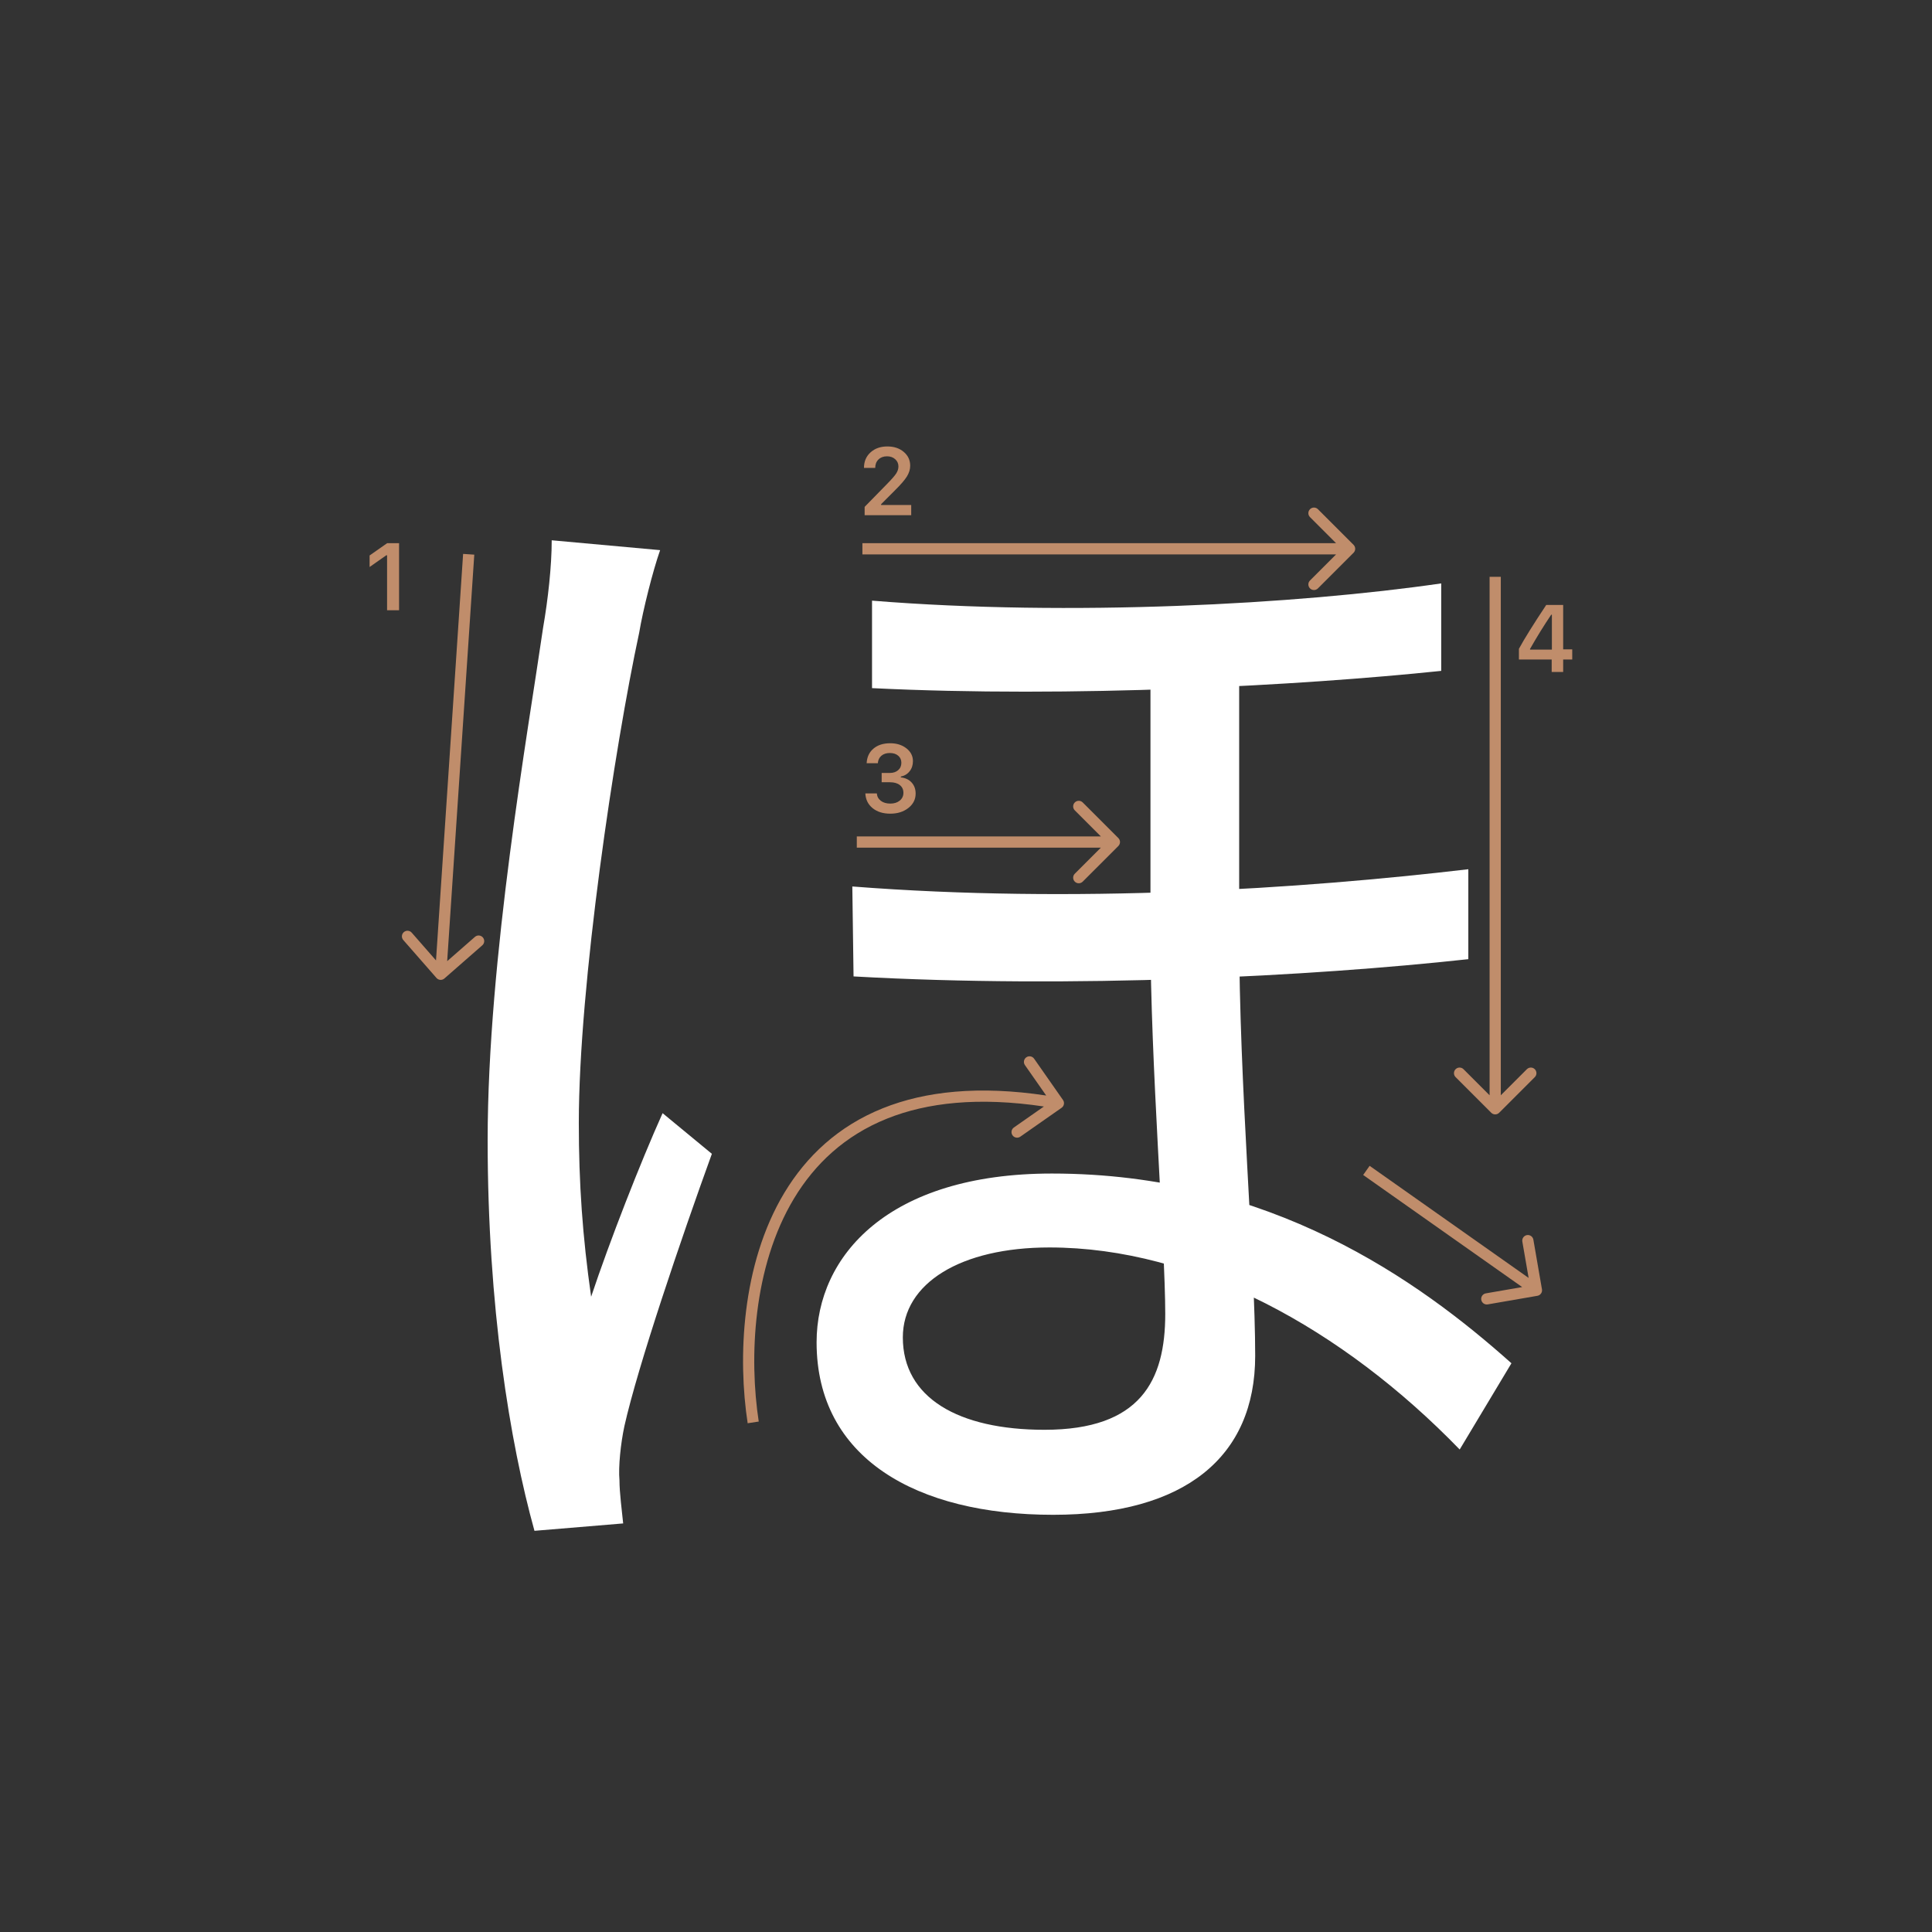 <svg width="345" height="345" viewBox="0 0 345 345" fill="none" xmlns="http://www.w3.org/2000/svg">
<rect x="0" y="0" width="345" height="345" fill="#333333" stroke="none"/>
<path d="M221.28 115.4C221.28 131.46 221.28 152.58 221.28 166.22C221.28 193.94 224.14 224.74 224.14 242.12C224.14 260.16 211.6 270.5 188.06 270.5C163.64 270.5 145.82 260.38 145.82 239.7C145.82 224.3 158.58 209.56 187.84 209.56C226.78 209.56 253.4 228.7 269.9 243.44L260.66 258.84C239.76 237.28 213.36 222.76 187.4 222.76C171.56 222.76 161.22 229.14 161.22 238.82C161.22 249.6 171.12 255.32 186.52 255.32C203.68 255.32 208.08 246.52 208.08 234.64C208.08 222.32 205.44 189.76 205.44 166.88C205.44 151.26 205.44 127.5 205.44 115.4H221.28ZM152.2 158.3C191.8 161.38 232.28 158.74 262.2 155.22V171.28C234.04 174.36 191.58 176.56 152.42 174.36L152.2 158.3ZM155.72 107.26C191.14 110.12 231.62 107.92 257.36 104.18V119.8C232.06 122.44 191.36 124.64 155.72 122.88V107.26ZM117.88 98.24C116.56 101.98 114.8 109.02 114.14 112.98C109.74 133.44 103.36 175.9 103.36 200.54C103.36 211.32 104.02 220.78 105.56 231.56C108.86 221.66 114.36 207.58 118.32 198.78L127.12 206.04C121.62 221.22 113.92 243.88 111.5 254.66C110.84 257.74 110.4 261.92 110.62 264.34C110.62 266.54 111.06 269.84 111.28 272.04L95.44 273.36C91.04 257.52 87.08 233.32 87.08 203.62C87.08 171.28 94.34 130.36 96.98 112.1C97.86 107.04 98.52 101.1 98.52 96.48L117.88 98.24Z" fill="white"/>
<path d="M154.283 83.525C154.283 82.407 154.671 81.494 155.445 80.786C156.226 80.077 157.23 79.723 158.458 79.723C159.643 79.723 160.617 80.047 161.38 80.694C162.15 81.342 162.534 82.166 162.534 83.168C162.534 83.81 162.34 84.446 161.953 85.077C161.566 85.703 160.863 86.519 159.845 87.526L157.338 90.041V90.182H162.717V92H154.399V90.514L158.392 86.43C159.211 85.6 159.756 84.978 160.027 84.562C160.299 84.142 160.434 83.721 160.434 83.301C160.434 82.775 160.24 82.341 159.853 81.998C159.471 81.654 158.984 81.483 158.392 81.483C157.767 81.483 157.26 81.671 156.873 82.047C156.486 82.424 156.292 82.916 156.292 83.525V83.558H154.283V83.525Z" fill="#C08D6B"/>
<path d="M277.087 120V117.767H271.235V115.858C272.209 114.065 273.836 111.453 276.116 108.022H279.138V115.958H280.756V117.767H279.138V120H277.087ZM273.219 115.883V116.007H277.121V109.765H277.004C275.709 111.68 274.448 113.719 273.219 115.883Z" fill="#C08D6B"/>
<path d="M157.439 139.688V138.027H158.9C159.509 138.027 160.004 137.861 160.386 137.529C160.768 137.192 160.958 136.755 160.958 136.218C160.958 135.687 160.77 135.263 160.394 134.948C160.023 134.627 159.525 134.466 158.9 134.466C158.28 134.466 157.777 134.63 157.389 134.956C157.007 135.283 156.797 135.728 156.758 136.292H154.758C154.813 135.191 155.217 134.322 155.97 133.686C156.722 133.044 157.721 132.723 158.966 132.723C160.128 132.723 161.094 133.028 161.863 133.636C162.638 134.239 163.025 135 163.025 135.919C163.025 136.622 162.829 137.222 162.436 137.72C162.049 138.218 161.523 138.536 160.859 138.675V138.816C161.678 138.91 162.323 139.217 162.793 139.737C163.269 140.257 163.507 140.916 163.507 141.713C163.507 142.742 163.075 143.597 162.212 144.278C161.354 144.958 160.275 145.299 158.975 145.299C157.685 145.299 156.634 144.97 155.82 144.311C155.012 143.653 154.581 142.775 154.525 141.68H156.576C156.62 142.233 156.861 142.676 157.298 143.008C157.735 143.334 158.299 143.498 158.991 143.498C159.677 143.498 160.236 143.32 160.668 142.966C161.105 142.607 161.324 142.145 161.324 141.58C161.324 140.993 161.111 140.531 160.685 140.194C160.258 139.856 159.677 139.688 158.941 139.688H157.439Z" fill="#C08D6B"/>
<path d="M69.121 108.978V99.158H68.98L66 101.25V99.191L69.129 97H71.263V108.978H69.121Z" fill="#C08D6B"/>
<path fill-rule="evenodd" clip-rule="evenodd" d="M86.127 168.804L79.354 174.731C78.938 175.094 78.306 175.052 77.943 174.636L72.016 167.863C71.653 167.448 71.695 166.816 72.11 166.452C72.526 166.088 73.158 166.131 73.521 166.546L77.858 171.503L82.698 98.911L84.693 99.044L79.854 171.636L84.81 167.299C85.226 166.935 85.857 166.977 86.221 167.393C86.585 167.809 86.543 168.44 86.127 168.804Z" fill="#C08D6B"/>
<path fill-rule="evenodd" clip-rule="evenodd" d="M193.343 143.293L199.707 149.657C200.098 150.047 200.098 150.681 199.707 151.071L193.343 157.435C192.953 157.826 192.319 157.826 191.929 157.435C191.538 157.045 191.538 156.411 191.929 156.021L196.586 151.364L153 151.364L153 149.364L196.586 149.364L191.929 144.707C191.538 144.317 191.538 143.683 191.929 143.293C192.319 142.902 192.953 142.902 193.343 143.293Z" fill="#C08D6B"/>
<path fill-rule="evenodd" clip-rule="evenodd" d="M235.343 90.929L241.707 97.293C242.098 97.683 242.098 98.317 241.707 98.707L235.343 105.071C234.953 105.462 234.319 105.462 233.929 105.071C233.538 104.68 233.538 104.047 233.929 103.657L238.586 99L154 99L154 97L238.586 97L233.929 92.343C233.538 91.953 233.538 91.319 233.929 90.929C234.319 90.538 234.953 90.538 235.343 90.929Z" fill="#C08D6B"/>
<path fill-rule="evenodd" clip-rule="evenodd" d="M274.071 192.343L267.707 198.707C267.317 199.098 266.684 199.098 266.293 198.707L259.929 192.343C259.539 191.953 259.539 191.319 259.929 190.929C260.32 190.538 260.953 190.538 261.343 190.929L266 195.586L266 103L268 103L268 195.586L272.657 190.929C273.048 190.538 273.681 190.538 274.071 190.929C274.462 191.319 274.462 191.953 274.071 192.343Z" fill="#C08D6B"/>
<path fill-rule="evenodd" clip-rule="evenodd" d="M273.817 221.369L275.351 230.238C275.446 230.782 275.081 231.299 274.537 231.393L265.668 232.928C265.124 233.022 264.607 232.657 264.512 232.113C264.418 231.569 264.783 231.051 265.327 230.957L271.817 229.834L243.424 209.817L244.576 208.183L272.969 228.2L271.846 221.71C271.752 221.166 272.117 220.649 272.661 220.554C273.205 220.46 273.723 220.825 273.817 221.369Z" fill="#C08D6B"/>
<path fill-rule="evenodd" clip-rule="evenodd" d="M189.82 196.427C190.136 196.879 190.026 197.503 189.573 197.819L182.198 202.977C181.745 203.294 181.122 203.184 180.805 202.731C180.489 202.278 180.599 201.655 181.052 201.338L186.411 197.59C174.708 195.842 165.549 196.893 158.426 199.742C150.831 202.781 145.476 207.895 141.794 214.004C134.4 226.271 133.757 242.552 135.489 253.848L133.512 254.151C131.743 242.615 132.351 225.796 140.081 212.971C143.962 206.534 149.638 201.104 157.684 197.886C165.233 194.865 174.801 193.818 186.822 195.63L183.023 190.198C182.706 189.745 182.817 189.122 183.269 188.805C183.722 188.489 184.345 188.599 184.662 189.051L189.82 196.427Z" fill="#C08D6B"/>
</svg>

